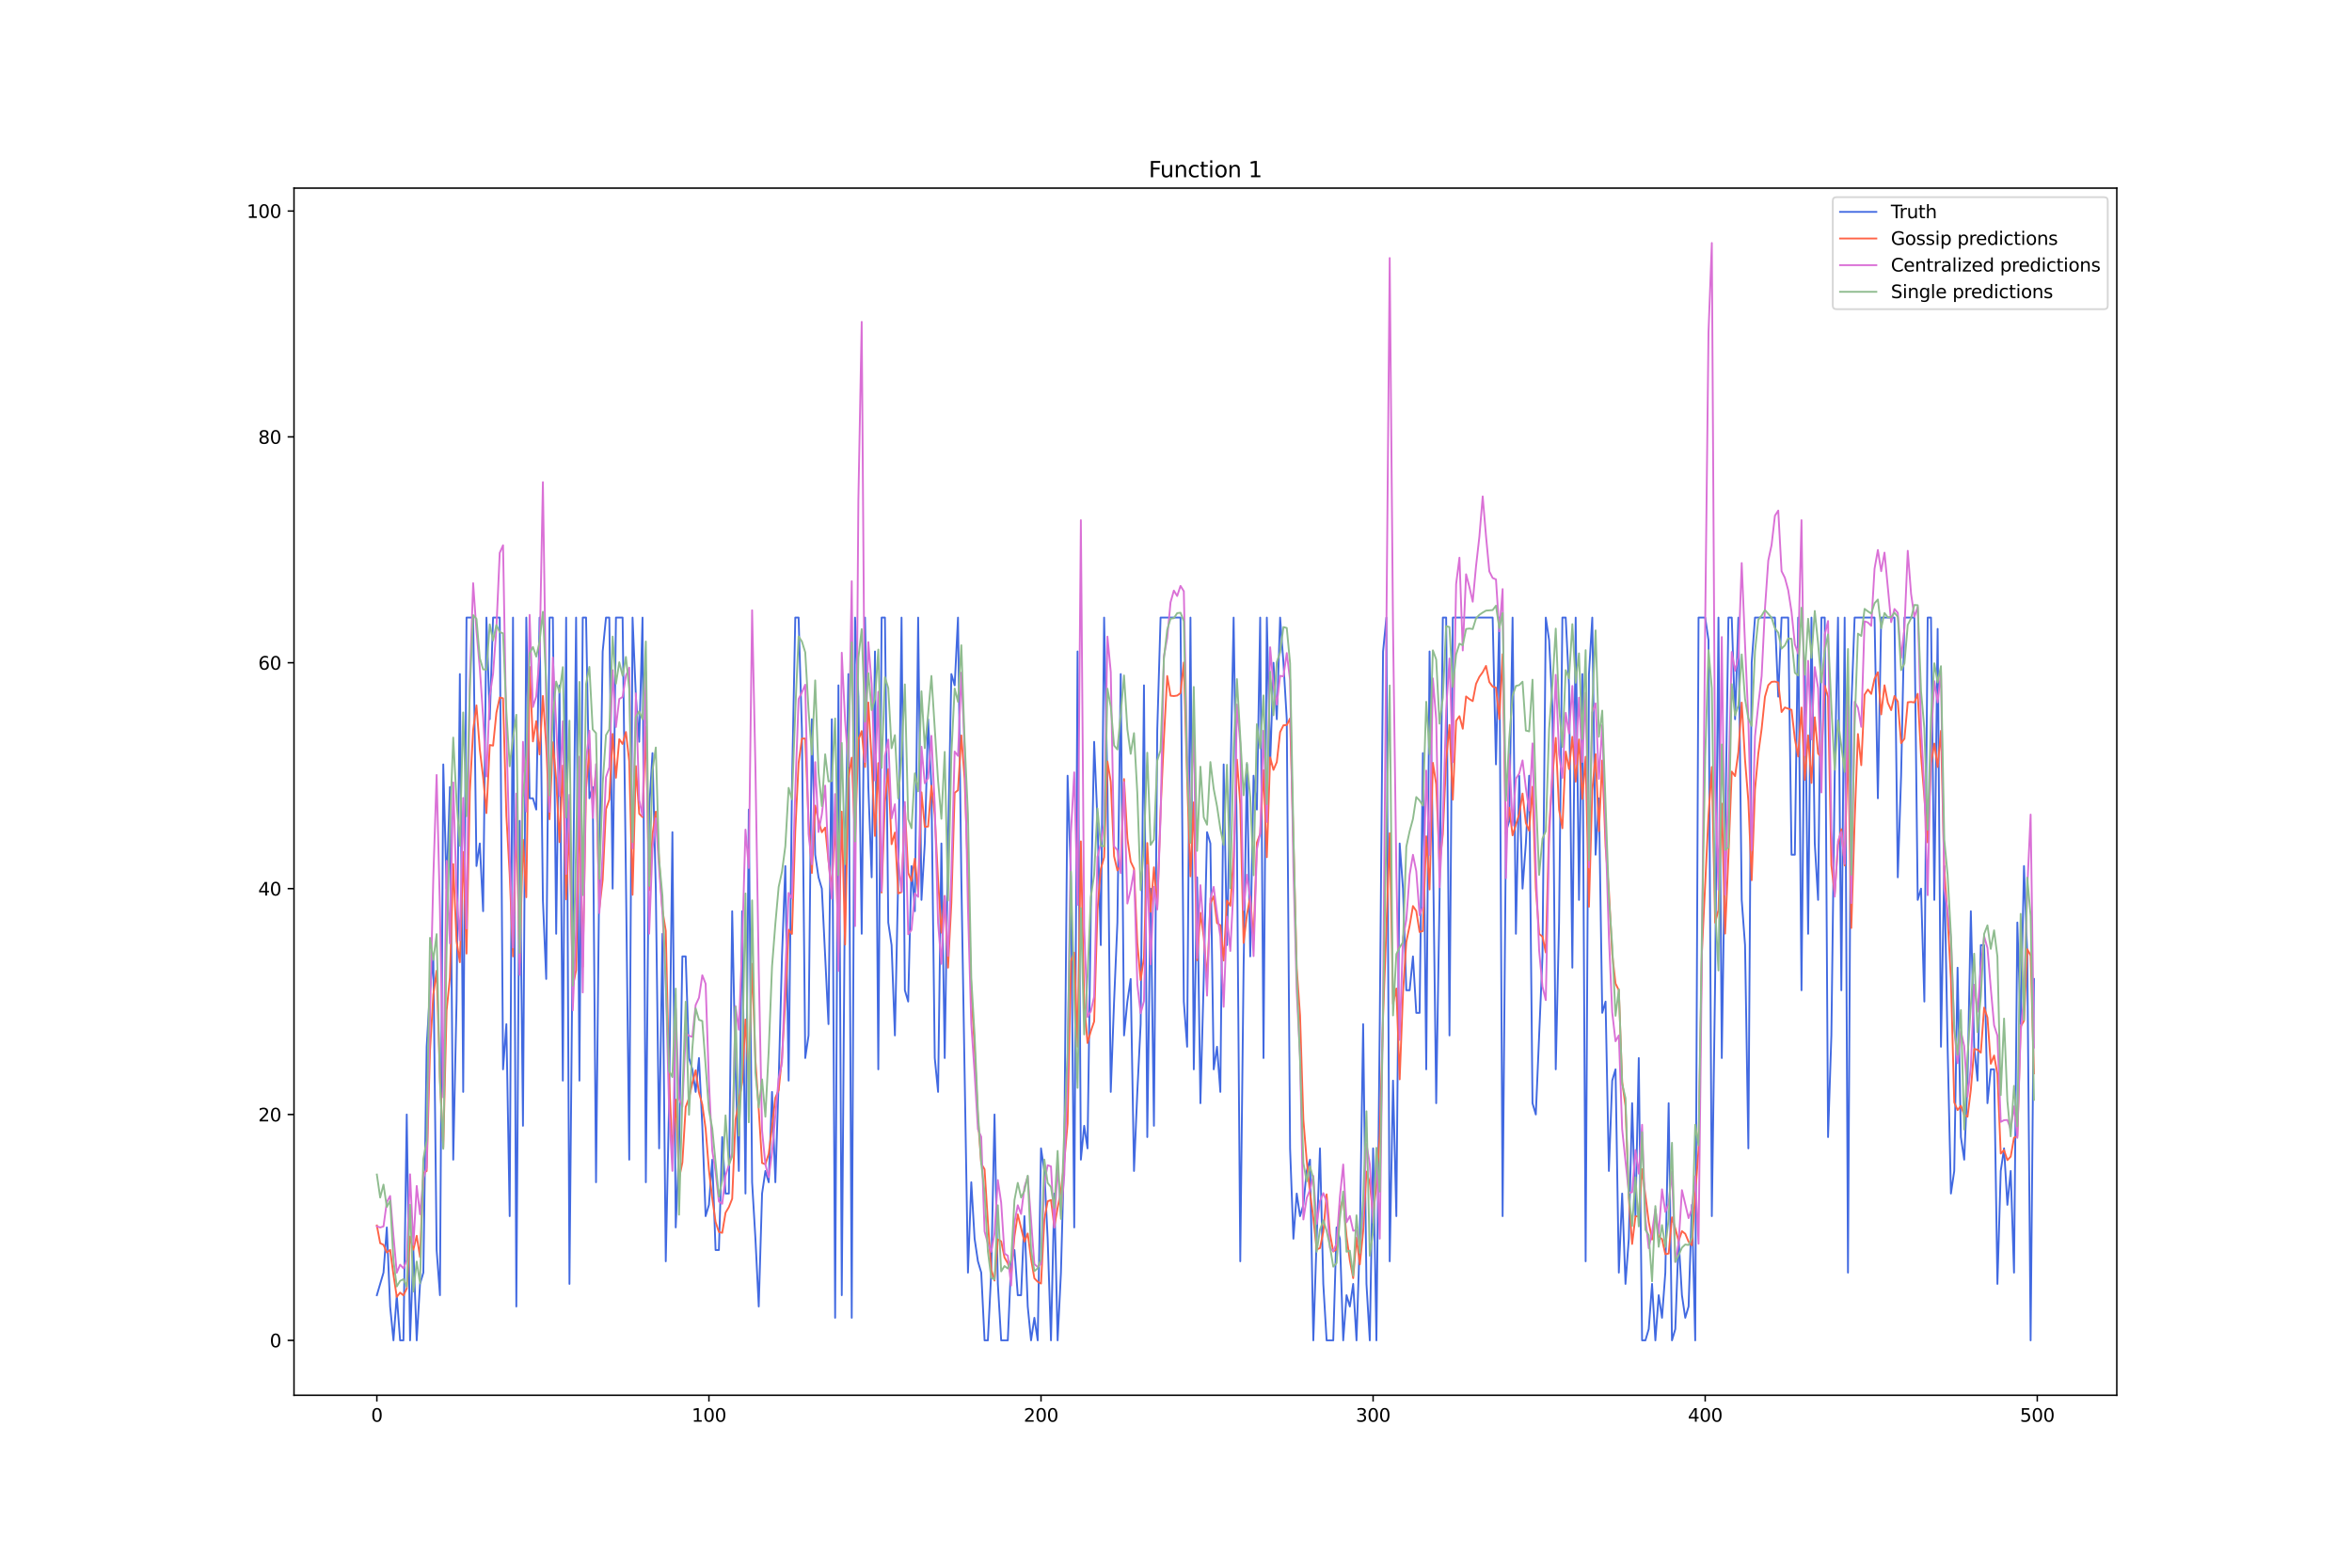 <?xml version="1.0" encoding="utf-8" standalone="no"?>
<!DOCTYPE svg PUBLIC "-//W3C//DTD SVG 1.1//EN"
  "http://www.w3.org/Graphics/SVG/1.1/DTD/svg11.dtd">
<svg xmlns:xlink="http://www.w3.org/1999/xlink" width="1296pt" height="864pt" viewBox="0 0 1296 864" xmlns="http://www.w3.org/2000/svg" version="1.1">
 <defs>
  <style type="text/css">*{stroke-linejoin: round; stroke-linecap: butt}</style>
 </defs>
 <g id="figure_1">
  <g id="patch_1">
   <path d="M 0 864 
L 1296 864 
L 1296 0 
L 0 0 
z
" style="fill: #ffffff"/>
  </g>
  <g id="axes_1">
   <g id="patch_2">
    <path d="M 162 768.96 
L 1166.4 768.96 
L 1166.4 103.68 
L 162 103.68 
z
" style="fill: #ffffff"/>
   </g>
   <g id="matplotlib.axis_1">
    <g id="xtick_1">
     <g id="line2d_1">
      <defs>
       <path id="m7db9fa9ef2" d="M 0 0 
L 0 3.5 
" style="stroke: #000000; stroke-width: 0.8"/>
      </defs>
      <g>
       <use xlink:href="#m7db9fa9ef2" x="207.655" y="768.96" style="stroke: #000000; stroke-width: 0.8"/>
      </g>
     </g>
     <g id="text_1">
      <!-- 0 -->
      <g transform="translate(204.473 783.558) scale(0.1 -0.1)">
       <defs>
        <path id="DejaVuSans-30" d="M 2034 4250 
Q 1547 4250 1301 3770 
Q 1056 3291 1056 2328 
Q 1056 1369 1301 889 
Q 1547 409 2034 409 
Q 2525 409 2770 889 
Q 3016 1369 3016 2328 
Q 3016 3291 2770 3770 
Q 2525 4250 2034 4250 
z
M 2034 4750 
Q 2819 4750 3233 4129 
Q 3647 3509 3647 2328 
Q 3647 1150 3233 529 
Q 2819 -91 2034 -91 
Q 1250 -91 836 529 
Q 422 1150 422 2328 
Q 422 3509 836 4129 
Q 1250 4750 2034 4750 
z
" transform="scale(0.016)"/>
       </defs>
       <use xlink:href="#DejaVuSans-30"/>
      </g>
     </g>
    </g>
    <g id="xtick_2">
     <g id="line2d_2">
      <g>
       <use xlink:href="#m7db9fa9ef2" x="390.639" y="768.96" style="stroke: #000000; stroke-width: 0.8"/>
      </g>
     </g>
     <g id="text_2">
      <!-- 100 -->
      <g transform="translate(381.095 783.558) scale(0.1 -0.1)">
       <defs>
        <path id="DejaVuSans-31" d="M 794 531 
L 1825 531 
L 1825 4091 
L 703 3866 
L 703 4441 
L 1819 4666 
L 2450 4666 
L 2450 531 
L 3481 531 
L 3481 0 
L 794 0 
L 794 531 
z
" transform="scale(0.016)"/>
       </defs>
       <use xlink:href="#DejaVuSans-31"/>
       <use xlink:href="#DejaVuSans-30" x="63.623"/>
       <use xlink:href="#DejaVuSans-30" x="127.246"/>
      </g>
     </g>
    </g>
    <g id="xtick_3">
     <g id="line2d_3">
      <g>
       <use xlink:href="#m7db9fa9ef2" x="573.623" y="768.96" style="stroke: #000000; stroke-width: 0.8"/>
      </g>
     </g>
     <g id="text_3">
      <!-- 200 -->
      <g transform="translate(564.079 783.558) scale(0.1 -0.1)">
       <defs>
        <path id="DejaVuSans-32" d="M 1228 531 
L 3431 531 
L 3431 0 
L 469 0 
L 469 531 
Q 828 903 1448 1529 
Q 2069 2156 2228 2338 
Q 2531 2678 2651 2914 
Q 2772 3150 2772 3378 
Q 2772 3750 2511 3984 
Q 2250 4219 1831 4219 
Q 1534 4219 1204 4116 
Q 875 4013 500 3803 
L 500 4441 
Q 881 4594 1212 4672 
Q 1544 4750 1819 4750 
Q 2544 4750 2975 4387 
Q 3406 4025 3406 3419 
Q 3406 3131 3298 2873 
Q 3191 2616 2906 2266 
Q 2828 2175 2409 1742 
Q 1991 1309 1228 531 
z
" transform="scale(0.016)"/>
       </defs>
       <use xlink:href="#DejaVuSans-32"/>
       <use xlink:href="#DejaVuSans-30" x="63.623"/>
       <use xlink:href="#DejaVuSans-30" x="127.246"/>
      </g>
     </g>
    </g>
    <g id="xtick_4">
     <g id="line2d_4">
      <g>
       <use xlink:href="#m7db9fa9ef2" x="756.607" y="768.96" style="stroke: #000000; stroke-width: 0.8"/>
      </g>
     </g>
     <g id="text_4">
      <!-- 300 -->
      <g transform="translate(747.063 783.558) scale(0.1 -0.1)">
       <defs>
        <path id="DejaVuSans-33" d="M 2597 2516 
Q 3050 2419 3304 2112 
Q 3559 1806 3559 1356 
Q 3559 666 3084 287 
Q 2609 -91 1734 -91 
Q 1441 -91 1130 -33 
Q 819 25 488 141 
L 488 750 
Q 750 597 1062 519 
Q 1375 441 1716 441 
Q 2309 441 2620 675 
Q 2931 909 2931 1356 
Q 2931 1769 2642 2001 
Q 2353 2234 1838 2234 
L 1294 2234 
L 1294 2753 
L 1863 2753 
Q 2328 2753 2575 2939 
Q 2822 3125 2822 3475 
Q 2822 3834 2567 4026 
Q 2313 4219 1838 4219 
Q 1578 4219 1281 4162 
Q 984 4106 628 3988 
L 628 4550 
Q 988 4650 1302 4700 
Q 1616 4750 1894 4750 
Q 2613 4750 3031 4423 
Q 3450 4097 3450 3541 
Q 3450 3153 3228 2886 
Q 3006 2619 2597 2516 
z
" transform="scale(0.016)"/>
       </defs>
       <use xlink:href="#DejaVuSans-33"/>
       <use xlink:href="#DejaVuSans-30" x="63.623"/>
       <use xlink:href="#DejaVuSans-30" x="127.246"/>
      </g>
     </g>
    </g>
    <g id="xtick_5">
     <g id="line2d_5">
      <g>
       <use xlink:href="#m7db9fa9ef2" x="939.591" y="768.96" style="stroke: #000000; stroke-width: 0.8"/>
      </g>
     </g>
     <g id="text_5">
      <!-- 400 -->
      <g transform="translate(930.047 783.558) scale(0.1 -0.1)">
       <defs>
        <path id="DejaVuSans-34" d="M 2419 4116 
L 825 1625 
L 2419 1625 
L 2419 4116 
z
M 2253 4666 
L 3047 4666 
L 3047 1625 
L 3713 1625 
L 3713 1100 
L 3047 1100 
L 3047 0 
L 2419 0 
L 2419 1100 
L 313 1100 
L 313 1709 
L 2253 4666 
z
" transform="scale(0.016)"/>
       </defs>
       <use xlink:href="#DejaVuSans-34"/>
       <use xlink:href="#DejaVuSans-30" x="63.623"/>
       <use xlink:href="#DejaVuSans-30" x="127.246"/>
      </g>
     </g>
    </g>
    <g id="xtick_6">
     <g id="line2d_6">
      <g>
       <use xlink:href="#m7db9fa9ef2" x="1122.575" y="768.96" style="stroke: #000000; stroke-width: 0.8"/>
      </g>
     </g>
     <g id="text_6">
      <!-- 500 -->
      <g transform="translate(1113.032 783.558) scale(0.1 -0.1)">
       <defs>
        <path id="DejaVuSans-35" d="M 691 4666 
L 3169 4666 
L 3169 4134 
L 1269 4134 
L 1269 2991 
Q 1406 3038 1543 3061 
Q 1681 3084 1819 3084 
Q 2600 3084 3056 2656 
Q 3513 2228 3513 1497 
Q 3513 744 3044 326 
Q 2575 -91 1722 -91 
Q 1428 -91 1123 -41 
Q 819 9 494 109 
L 494 744 
Q 775 591 1075 516 
Q 1375 441 1709 441 
Q 2250 441 2565 725 
Q 2881 1009 2881 1497 
Q 2881 1984 2565 2268 
Q 2250 2553 1709 2553 
Q 1456 2553 1204 2497 
Q 953 2441 691 2322 
L 691 4666 
z
" transform="scale(0.016)"/>
       </defs>
       <use xlink:href="#DejaVuSans-35"/>
       <use xlink:href="#DejaVuSans-30" x="63.623"/>
       <use xlink:href="#DejaVuSans-30" x="127.246"/>
      </g>
     </g>
    </g>
   </g>
   <g id="matplotlib.axis_2">
    <g id="ytick_1">
     <g id="line2d_7">
      <defs>
       <path id="md16fe51325" d="M 0 0 
L -3.5 0 
" style="stroke: #000000; stroke-width: 0.8"/>
      </defs>
      <g>
       <use xlink:href="#md16fe51325" x="162" y="738.72" style="stroke: #000000; stroke-width: 0.8"/>
      </g>
     </g>
     <g id="text_7">
      <!-- 0 -->
      <g transform="translate(148.637 742.519) scale(0.1 -0.1)">
       <use xlink:href="#DejaVuSans-30"/>
      </g>
     </g>
    </g>
    <g id="ytick_2">
     <g id="line2d_8">
      <g>
       <use xlink:href="#md16fe51325" x="162" y="614.236" style="stroke: #000000; stroke-width: 0.8"/>
      </g>
     </g>
     <g id="text_8">
      <!-- 20 -->
      <g transform="translate(142.275 618.035) scale(0.1 -0.1)">
       <use xlink:href="#DejaVuSans-32"/>
       <use xlink:href="#DejaVuSans-30" x="63.623"/>
      </g>
     </g>
    </g>
    <g id="ytick_3">
     <g id="line2d_9">
      <g>
       <use xlink:href="#md16fe51325" x="162" y="489.752" style="stroke: #000000; stroke-width: 0.8"/>
      </g>
     </g>
     <g id="text_9">
      <!-- 40 -->
      <g transform="translate(142.275 493.551) scale(0.1 -0.1)">
       <use xlink:href="#DejaVuSans-34"/>
       <use xlink:href="#DejaVuSans-30" x="63.623"/>
      </g>
     </g>
    </g>
    <g id="ytick_4">
     <g id="line2d_10">
      <g>
       <use xlink:href="#md16fe51325" x="162" y="365.267" style="stroke: #000000; stroke-width: 0.8"/>
      </g>
     </g>
     <g id="text_10">
      <!-- 60 -->
      <g transform="translate(142.275 369.067) scale(0.1 -0.1)">
       <defs>
        <path id="DejaVuSans-36" d="M 2113 2584 
Q 1688 2584 1439 2293 
Q 1191 2003 1191 1497 
Q 1191 994 1439 701 
Q 1688 409 2113 409 
Q 2538 409 2786 701 
Q 3034 994 3034 1497 
Q 3034 2003 2786 2293 
Q 2538 2584 2113 2584 
z
M 3366 4563 
L 3366 3988 
Q 3128 4100 2886 4159 
Q 2644 4219 2406 4219 
Q 1781 4219 1451 3797 
Q 1122 3375 1075 2522 
Q 1259 2794 1537 2939 
Q 1816 3084 2150 3084 
Q 2853 3084 3261 2657 
Q 3669 2231 3669 1497 
Q 3669 778 3244 343 
Q 2819 -91 2113 -91 
Q 1303 -91 875 529 
Q 447 1150 447 2328 
Q 447 3434 972 4092 
Q 1497 4750 2381 4750 
Q 2619 4750 2861 4703 
Q 3103 4656 3366 4563 
z
" transform="scale(0.016)"/>
       </defs>
       <use xlink:href="#DejaVuSans-36"/>
       <use xlink:href="#DejaVuSans-30" x="63.623"/>
      </g>
     </g>
    </g>
    <g id="ytick_5">
     <g id="line2d_11">
      <g>
       <use xlink:href="#md16fe51325" x="162" y="240.783" style="stroke: #000000; stroke-width: 0.8"/>
      </g>
     </g>
     <g id="text_11">
      <!-- 80 -->
      <g transform="translate(142.275 244.582) scale(0.1 -0.1)">
       <defs>
        <path id="DejaVuSans-38" d="M 2034 2216 
Q 1584 2216 1326 1975 
Q 1069 1734 1069 1313 
Q 1069 891 1326 650 
Q 1584 409 2034 409 
Q 2484 409 2743 651 
Q 3003 894 3003 1313 
Q 3003 1734 2745 1975 
Q 2488 2216 2034 2216 
z
M 1403 2484 
Q 997 2584 770 2862 
Q 544 3141 544 3541 
Q 544 4100 942 4425 
Q 1341 4750 2034 4750 
Q 2731 4750 3128 4425 
Q 3525 4100 3525 3541 
Q 3525 3141 3298 2862 
Q 3072 2584 2669 2484 
Q 3125 2378 3379 2068 
Q 3634 1759 3634 1313 
Q 3634 634 3220 271 
Q 2806 -91 2034 -91 
Q 1263 -91 848 271 
Q 434 634 434 1313 
Q 434 1759 690 2068 
Q 947 2378 1403 2484 
z
M 1172 3481 
Q 1172 3119 1398 2916 
Q 1625 2713 2034 2713 
Q 2441 2713 2670 2916 
Q 2900 3119 2900 3481 
Q 2900 3844 2670 4047 
Q 2441 4250 2034 4250 
Q 1625 4250 1398 4047 
Q 1172 3844 1172 3481 
z
" transform="scale(0.016)"/>
       </defs>
       <use xlink:href="#DejaVuSans-38"/>
       <use xlink:href="#DejaVuSans-30" x="63.623"/>
      </g>
     </g>
    </g>
    <g id="ytick_6">
     <g id="line2d_12">
      <g>
       <use xlink:href="#md16fe51325" x="162" y="116.299" style="stroke: #000000; stroke-width: 0.8"/>
      </g>
     </g>
     <g id="text_12">
      <!-- 100 -->
      <g transform="translate(135.912 120.098) scale(0.1 -0.1)">
       <use xlink:href="#DejaVuSans-31"/>
       <use xlink:href="#DejaVuSans-30" x="63.623"/>
       <use xlink:href="#DejaVuSans-30" x="127.246"/>
      </g>
     </g>
    </g>
   </g>
   <g id="line2d_13">
    <path d="M 207.655 713.823 
L 211.314 701.375 
L 213.144 676.478 
L 214.974 720.047 
L 216.804 738.72 
L 218.634 713.823 
L 220.463 738.72 
L 222.293 738.72 
L 224.123 614.236 
L 225.953 738.72 
L 227.783 688.926 
L 229.613 738.72 
L 231.442 707.599 
L 233.272 701.375 
L 235.102 576.891 
L 236.932 545.769 
L 238.762 527.097 
L 240.592 688.926 
L 242.422 713.823 
L 244.251 421.285 
L 246.081 489.752 
L 247.911 433.734 
L 249.741 639.133 
L 251.571 551.994 
L 253.401 371.492 
L 255.23 601.787 
L 257.06 340.371 
L 260.72 340.371 
L 262.55 477.303 
L 264.38 464.855 
L 266.209 502.2 
L 268.039 340.371 
L 269.869 396.388 
L 271.699 340.371 
L 275.359 340.371 
L 277.189 589.339 
L 279.018 564.442 
L 280.848 670.254 
L 282.678 340.371 
L 284.508 720.047 
L 286.338 452.406 
L 288.168 620.46 
L 289.997 340.371 
L 291.827 439.958 
L 293.657 439.958 
L 295.487 446.182 
L 297.317 340.371 
L 299.147 495.976 
L 300.976 539.545 
L 302.806 340.371 
L 304.636 340.371 
L 306.466 514.648 
L 308.296 377.716 
L 310.126 595.563 
L 311.956 340.371 
L 313.785 707.599 
L 315.615 508.424 
L 317.445 340.371 
L 319.275 595.563 
L 321.105 340.371 
L 322.935 340.371 
L 324.764 439.958 
L 326.594 433.734 
L 328.424 651.581 
L 330.254 477.303 
L 332.084 359.043 
L 333.914 340.371 
L 335.743 340.371 
L 337.573 489.752 
L 339.403 340.371 
L 343.063 340.371 
L 344.893 483.527 
L 346.723 639.133 
L 348.552 340.371 
L 350.382 383.94 
L 352.212 408.837 
L 354.042 340.371 
L 355.872 651.581 
L 357.702 446.182 
L 359.531 415.061 
L 361.361 489.752 
L 363.191 632.908 
L 365.021 514.648 
L 366.851 695.151 
L 368.681 608.012 
L 370.51 458.631 
L 372.34 676.478 
L 374.17 632.908 
L 376 527.097 
L 377.83 527.097 
L 379.66 583.115 
L 381.489 589.339 
L 383.319 601.787 
L 385.149 583.115 
L 386.979 620.46 
L 388.809 670.254 
L 390.639 664.029 
L 392.469 639.133 
L 394.298 688.926 
L 396.128 688.926 
L 397.958 626.684 
L 399.788 657.805 
L 401.618 657.805 
L 403.448 502.2 
L 405.277 589.339 
L 407.107 645.357 
L 408.937 502.2 
L 410.767 657.805 
L 412.597 446.182 
L 414.427 651.581 
L 416.256 682.702 
L 418.086 720.047 
L 419.916 657.805 
L 421.746 645.357 
L 423.576 651.581 
L 425.406 601.787 
L 427.236 651.581 
L 429.065 595.563 
L 430.895 527.097 
L 432.725 477.303 
L 434.555 595.563 
L 436.385 433.734 
L 438.215 340.371 
L 440.044 340.371 
L 441.874 402.613 
L 443.704 583.115 
L 445.534 570.666 
L 447.364 396.388 
L 449.194 471.079 
L 451.023 483.527 
L 452.853 489.752 
L 456.513 564.442 
L 458.343 396.388 
L 460.173 726.272 
L 462.003 377.716 
L 463.832 713.823 
L 465.662 477.303 
L 467.492 371.492 
L 469.322 726.272 
L 471.152 340.371 
L 472.982 383.94 
L 474.811 514.648 
L 476.641 340.371 
L 478.471 433.734 
L 480.301 483.527 
L 482.131 359.043 
L 483.961 589.339 
L 485.79 340.371 
L 487.62 340.371 
L 489.45 508.424 
L 491.28 520.873 
L 493.11 570.666 
L 494.94 483.527 
L 496.77 340.371 
L 498.599 545.769 
L 500.429 551.994 
L 502.259 477.303 
L 504.089 502.2 
L 505.919 340.371 
L 507.749 495.976 
L 509.578 464.855 
L 511.408 396.388 
L 513.238 433.734 
L 515.068 583.115 
L 516.898 601.787 
L 518.728 464.855 
L 520.557 583.115 
L 522.387 464.855 
L 524.217 371.492 
L 526.047 377.716 
L 527.877 340.371 
L 529.707 483.527 
L 533.366 701.375 
L 535.196 651.581 
L 537.026 682.702 
L 538.856 695.151 
L 540.686 701.375 
L 542.516 738.72 
L 544.345 738.72 
L 546.175 701.375 
L 548.005 614.236 
L 549.835 707.599 
L 551.665 738.72 
L 555.324 738.72 
L 557.154 695.151 
L 558.984 688.926 
L 560.814 713.823 
L 562.644 713.823 
L 564.474 670.254 
L 566.303 720.047 
L 568.133 738.72 
L 569.963 726.272 
L 571.793 738.72 
L 573.623 632.908 
L 575.453 645.357 
L 577.283 682.702 
L 579.112 738.72 
L 580.942 657.805 
L 582.772 738.72 
L 584.602 701.375 
L 586.432 632.908 
L 588.262 427.509 
L 590.091 483.527 
L 591.921 676.478 
L 593.751 359.043 
L 595.581 639.133 
L 597.411 620.46 
L 599.241 632.908 
L 601.07 502.2 
L 602.9 408.837 
L 604.73 452.406 
L 606.56 520.873 
L 608.39 340.371 
L 610.22 433.734 
L 612.05 601.787 
L 613.879 551.994 
L 615.709 508.424 
L 617.539 371.492 
L 619.369 570.666 
L 621.199 551.994 
L 623.029 539.545 
L 624.858 645.357 
L 626.688 601.787 
L 628.518 564.442 
L 630.348 377.716 
L 632.178 626.684 
L 634.008 489.752 
L 635.837 620.46 
L 637.667 402.613 
L 639.497 340.371 
L 650.476 340.371 
L 652.306 551.994 
L 654.136 576.891 
L 655.966 340.371 
L 657.796 589.339 
L 659.625 483.527 
L 661.455 608.012 
L 663.285 539.545 
L 665.115 458.631 
L 666.945 464.855 
L 668.775 589.339 
L 670.604 576.891 
L 672.434 601.787 
L 674.264 421.285 
L 676.094 520.873 
L 677.924 433.734 
L 679.754 340.371 
L 681.583 464.855 
L 683.413 695.151 
L 685.243 533.321 
L 687.073 421.285 
L 688.903 527.097 
L 690.733 427.509 
L 692.563 446.182 
L 694.392 340.371 
L 696.222 583.115 
L 698.052 340.371 
L 699.882 421.285 
L 701.712 365.267 
L 703.542 396.388 
L 705.371 340.371 
L 707.201 365.267 
L 709.031 396.388 
L 710.861 632.908 
L 712.691 682.702 
L 714.521 657.805 
L 716.35 670.254 
L 718.18 664.029 
L 720.01 645.357 
L 721.84 639.133 
L 723.67 738.72 
L 725.5 682.702 
L 727.33 632.908 
L 729.159 707.599 
L 730.989 738.72 
L 734.649 738.72 
L 736.479 676.478 
L 738.309 682.702 
L 740.138 738.72 
L 741.968 713.823 
L 743.798 720.047 
L 745.628 707.599 
L 747.458 738.72 
L 749.288 682.702 
L 751.117 564.442 
L 752.947 707.599 
L 754.777 738.72 
L 756.607 632.908 
L 758.437 738.72 
L 760.267 564.442 
L 762.097 359.043 
L 763.926 340.371 
L 765.756 695.151 
L 767.586 595.563 
L 769.416 670.254 
L 771.246 464.855 
L 773.076 489.752 
L 774.905 545.769 
L 776.735 545.769 
L 778.565 527.097 
L 780.395 558.218 
L 782.225 558.218 
L 784.055 415.061 
L 785.884 589.339 
L 787.714 359.043 
L 789.544 464.855 
L 791.374 608.012 
L 793.204 495.976 
L 795.034 340.371 
L 796.864 340.371 
L 798.693 570.666 
L 800.523 340.371 
L 822.481 340.371 
L 824.311 421.285 
L 826.141 340.371 
L 827.971 670.254 
L 829.801 458.631 
L 831.63 452.406 
L 833.46 340.371 
L 835.29 514.648 
L 837.12 427.509 
L 838.95 489.752 
L 840.78 464.855 
L 842.61 427.509 
L 844.439 608.012 
L 846.269 614.236 
L 849.929 527.097 
L 851.759 340.371 
L 853.589 352.819 
L 855.418 390.164 
L 857.248 589.339 
L 859.078 508.424 
L 860.908 340.371 
L 862.738 340.371 
L 864.568 377.716 
L 866.397 533.321 
L 868.227 340.371 
L 870.057 495.976 
L 871.887 371.492 
L 873.717 695.151 
L 875.547 371.492 
L 877.377 340.371 
L 879.206 471.079 
L 881.036 439.958 
L 882.866 558.218 
L 884.696 551.994 
L 886.526 645.357 
L 888.356 595.563 
L 890.185 589.339 
L 892.015 701.375 
L 893.845 657.805 
L 895.675 707.599 
L 897.505 682.702 
L 899.335 608.012 
L 901.164 670.254 
L 902.994 583.115 
L 904.824 738.72 
L 906.654 738.72 
L 908.484 732.496 
L 910.314 707.599 
L 912.144 738.72 
L 913.973 713.823 
L 915.803 726.272 
L 917.633 701.375 
L 919.463 608.012 
L 921.293 738.72 
L 923.123 732.496 
L 924.952 682.702 
L 926.782 713.823 
L 928.612 726.272 
L 930.442 720.047 
L 932.272 664.029 
L 934.102 738.72 
L 935.931 340.371 
L 939.591 340.371 
L 941.421 352.819 
L 943.251 670.254 
L 945.081 539.545 
L 946.911 340.371 
L 948.74 583.115 
L 952.4 340.371 
L 954.23 340.371 
L 956.06 396.388 
L 957.89 340.371 
L 959.719 495.976 
L 961.549 520.873 
L 963.379 632.908 
L 965.209 365.267 
L 967.039 340.371 
L 978.018 340.371 
L 979.848 383.94 
L 981.678 340.371 
L 985.337 340.371 
L 987.167 471.079 
L 988.997 471.079 
L 990.827 340.371 
L 992.657 545.769 
L 994.486 365.267 
L 996.316 514.648 
L 998.146 340.371 
L 999.976 464.855 
L 1001.806 495.976 
L 1003.636 340.371 
L 1005.465 340.371 
L 1007.295 626.684 
L 1009.125 570.666 
L 1010.955 427.509 
L 1012.785 340.371 
L 1014.615 545.769 
L 1016.444 340.371 
L 1018.274 701.375 
L 1020.104 390.164 
L 1021.934 340.371 
L 1032.913 340.371 
L 1034.743 439.958 
L 1036.573 340.371 
L 1043.892 340.371 
L 1045.722 483.527 
L 1047.552 427.509 
L 1049.382 340.371 
L 1054.871 340.371 
L 1056.701 495.976 
L 1058.531 489.752 
L 1060.361 551.994 
L 1062.191 340.371 
L 1064.02 340.371 
L 1065.85 495.976 
L 1067.68 346.595 
L 1069.51 576.891 
L 1071.34 477.303 
L 1073.17 576.891 
L 1074.999 657.805 
L 1076.829 645.357 
L 1078.659 533.321 
L 1080.489 626.684 
L 1082.319 639.133 
L 1084.149 595.563 
L 1085.978 502.2 
L 1087.808 576.891 
L 1089.638 595.563 
L 1091.468 520.873 
L 1093.298 520.873 
L 1095.128 608.012 
L 1096.958 589.339 
L 1098.787 589.339 
L 1100.617 707.599 
L 1102.447 645.357 
L 1104.277 632.908 
L 1106.107 664.029 
L 1107.937 645.357 
L 1109.766 701.375 
L 1111.596 508.424 
L 1113.426 564.442 
L 1115.256 477.303 
L 1117.086 527.097 
L 1118.916 738.72 
L 1120.745 539.545 
L 1120.745 539.545 
" clip-path="url(#p0e634ee8d7)" style="fill: none; stroke: #4169e1; stroke-linecap: square"/>
   </g>
   <g id="line2d_14">
    <path d="M 207.655 675.395 
L 209.484 685.162 
L 211.314 686.051 
L 213.144 690.287 
L 214.974 688.869 
L 216.804 702.469 
L 218.634 714.767 
L 220.463 712.4 
L 222.293 713.901 
L 224.123 710.205 
L 225.953 681.507 
L 227.783 688.78 
L 229.613 681.08 
L 231.442 692.806 
L 233.272 646.492 
L 235.102 645.401 
L 236.932 579.381 
L 238.762 548.212 
L 240.592 535.002 
L 242.422 594.005 
L 244.251 632.413 
L 246.081 556.983 
L 247.911 538.796 
L 249.741 476.21 
L 251.571 518.682 
L 253.401 530.315 
L 255.23 469.534 
L 257.06 525.555 
L 258.89 436.233 
L 260.72 402.257 
L 262.55 388.757 
L 264.38 413.031 
L 266.209 428.251 
L 268.039 448.136 
L 269.869 410.615 
L 271.699 410.952 
L 273.529 392.805 
L 275.359 384.395 
L 277.189 384.839 
L 279.018 449.475 
L 280.848 481.956 
L 282.678 527.111 
L 284.508 451.001 
L 286.338 530.542 
L 288.168 462.78 
L 289.997 494.514 
L 291.827 367.523 
L 293.657 408.623 
L 295.487 397.442 
L 297.317 415.798 
L 299.147 383.55 
L 300.976 410.907 
L 302.806 451.526 
L 304.636 409.091 
L 306.466 429.665 
L 308.296 464.121 
L 310.126 421.882 
L 311.956 495.639 
L 313.785 455.595 
L 315.615 543.6 
L 317.445 534.756 
L 319.275 443.277 
L 321.105 532.835 
L 322.935 434.522 
L 324.764 413.118 
L 326.594 443.905 
L 328.424 425.122 
L 330.254 500.81 
L 332.084 484.943 
L 333.914 445.956 
L 335.743 440.666 
L 337.573 404.508 
L 339.403 428.655 
L 341.233 407.382 
L 343.063 410.048 
L 344.893 403.416 
L 346.723 419.491 
L 348.552 493.141 
L 350.382 422.199 
L 352.212 448.462 
L 354.042 450.325 
L 355.872 400.481 
L 357.702 490.627 
L 359.531 459.912 
L 361.361 447.323 
L 365.021 501.615 
L 366.851 512.97 
L 368.681 593.616 
L 370.51 635.493 
L 372.34 606.053 
L 374.17 649.531 
L 376 640.665 
L 377.83 610.093 
L 379.66 605.147 
L 381.489 596.915 
L 383.319 589.84 
L 385.149 602.111 
L 386.979 608.737 
L 388.809 622.058 
L 390.639 644.797 
L 392.469 660.482 
L 394.298 673.457 
L 396.128 678.991 
L 397.958 679.445 
L 399.788 668.367 
L 401.618 665.282 
L 403.448 660.658 
L 405.277 617.157 
L 407.107 607.297 
L 408.937 596.499 
L 410.767 561.867 
L 412.597 594.911 
L 414.427 531.166 
L 416.256 584.334 
L 418.086 611.665 
L 419.916 640.984 
L 421.746 641.631 
L 423.576 635.908 
L 425.406 621.166 
L 427.236 605.043 
L 429.065 600.807 
L 430.895 582.989 
L 432.725 551.477 
L 434.555 512.387 
L 436.385 514.717 
L 438.215 458.154 
L 440.044 420.548 
L 441.874 407.076 
L 443.704 407.006 
L 445.534 452.274 
L 447.364 481.132 
L 449.194 444.01 
L 451.023 452.467 
L 452.853 458.678 
L 454.683 456.113 
L 456.513 474.31 
L 458.343 490.907 
L 460.173 451.082 
L 462.003 525.094 
L 463.832 447.301 
L 465.662 520.572 
L 467.492 428.661 
L 469.322 417.578 
L 471.152 463.267 
L 472.982 407.698 
L 474.811 402.92 
L 476.641 422.747 
L 478.471 387.16 
L 480.301 419.285 
L 482.131 460.729 
L 483.961 420.56 
L 485.79 491.922 
L 487.62 441.959 
L 489.45 423.843 
L 491.28 465.277 
L 493.11 458.827 
L 494.94 492.389 
L 496.77 491.662 
L 498.599 444.404 
L 500.429 481.109 
L 502.259 485.583 
L 504.089 473.221 
L 505.919 492.167 
L 507.749 436.654 
L 509.578 455.68 
L 511.408 455.531 
L 513.238 433.018 
L 515.068 449.213 
L 516.898 485.025 
L 518.728 514.036 
L 520.557 493.773 
L 522.387 533.318 
L 524.217 497.644 
L 526.047 436.961 
L 527.877 435.528 
L 529.707 405.306 
L 531.536 429.304 
L 533.366 482.089 
L 535.196 546.104 
L 537.026 577.671 
L 538.856 616.109 
L 540.686 641.285 
L 542.516 644.436 
L 544.345 673.436 
L 546.175 699.863 
L 548.005 705.766 
L 549.835 683.087 
L 551.665 684.133 
L 553.495 692.996 
L 555.324 696.237 
L 557.154 702.905 
L 558.984 681.443 
L 560.814 669.291 
L 564.474 684.283 
L 566.303 679.782 
L 568.133 693.758 
L 569.963 704.504 
L 571.793 706.397 
L 573.623 707.408 
L 575.453 672.084 
L 577.283 662.08 
L 579.112 661.349 
L 580.942 676.095 
L 582.772 665.617 
L 584.602 656.277 
L 586.432 640.306 
L 588.262 619.311 
L 590.091 529.65 
L 591.921 525.006 
L 593.751 576.859 
L 595.581 463.708 
L 597.411 552.452 
L 599.241 574.839 
L 601.07 568.253 
L 602.9 562.958 
L 604.73 501.63 
L 606.56 478.926 
L 608.39 472.466 
L 610.22 419.664 
L 612.05 430.81 
L 613.879 471.934 
L 615.709 479.723 
L 617.539 476.821 
L 619.369 429.35 
L 621.199 461.995 
L 623.029 474.874 
L 624.858 478.729 
L 626.688 519.748 
L 628.518 540.161 
L 630.348 527.773 
L 632.178 464.621 
L 634.008 502.544 
L 635.837 478.011 
L 637.667 499.973 
L 639.497 446.926 
L 641.327 407.245 
L 643.157 372.578 
L 644.987 383.42 
L 646.817 383.622 
L 648.646 383.343 
L 650.476 382.003 
L 652.306 365.104 
L 654.136 429.143 
L 655.966 482.978 
L 657.796 442.152 
L 659.625 529.246 
L 661.455 503.109 
L 663.285 516.381 
L 665.115 539.86 
L 666.945 497.999 
L 668.775 493.893 
L 670.604 508.723 
L 672.434 509.922 
L 674.264 529.392 
L 676.094 496.337 
L 677.924 499.188 
L 679.754 472.154 
L 681.583 418.639 
L 683.413 443.281 
L 685.243 519.662 
L 687.073 504.177 
L 688.903 494.202 
L 690.733 518.177 
L 692.563 464.413 
L 694.392 459.528 
L 696.222 424.378 
L 698.052 472.435 
L 699.882 417.425 
L 701.712 424.306 
L 703.542 420.027 
L 705.371 403.502 
L 707.201 399.752 
L 709.031 399.568 
L 710.861 395.936 
L 712.691 462.555 
L 714.521 533.722 
L 716.35 559.62 
L 718.18 617.114 
L 720.01 639.519 
L 721.84 657.389 
L 723.67 671.176 
L 725.5 688.649 
L 727.33 687.853 
L 729.159 678.972 
L 730.989 658.245 
L 732.819 679.821 
L 734.649 689.765 
L 736.479 688.482 
L 738.309 665.86 
L 740.138 660.71 
L 741.968 681.398 
L 743.798 694.667 
L 745.628 704.438 
L 747.458 682.048 
L 749.288 696.823 
L 751.117 678.69 
L 752.947 645.699 
L 754.777 651.859 
L 756.607 669.767 
L 758.437 653.091 
L 760.267 625.733 
L 762.097 560.322 
L 763.926 511.607 
L 765.756 459.19 
L 767.586 553.207 
L 769.416 544.763 
L 771.246 594.86 
L 773.076 547.089 
L 774.905 519.142 
L 776.735 510.184 
L 778.565 499.351 
L 780.395 502.06 
L 782.225 513.677 
L 784.055 513.129 
L 785.884 460.889 
L 787.714 490.243 
L 789.544 420.421 
L 791.374 432.229 
L 793.204 476.061 
L 795.034 459.797 
L 796.864 418.617 
L 798.693 399.509 
L 800.523 440.719 
L 802.353 397.245 
L 804.183 394.701 
L 806.013 401.632 
L 807.843 383.822 
L 809.672 385.287 
L 811.502 386.413 
L 813.332 376.894 
L 815.162 373.015 
L 816.992 370.466 
L 818.822 366.999 
L 820.651 375.908 
L 822.481 378.388 
L 824.311 378.98 
L 826.141 396.313 
L 827.971 360.516 
L 829.801 459.781 
L 831.63 445.107 
L 833.46 460.393 
L 837.12 448.657 
L 838.95 437.351 
L 840.78 453.574 
L 842.61 457.91 
L 844.439 433.607 
L 846.269 489.408 
L 848.099 514.727 
L 849.929 516.164 
L 851.759 524.953 
L 853.589 455.88 
L 855.418 427.949 
L 857.248 406.656 
L 859.078 446.255 
L 860.908 456.474 
L 862.738 414.209 
L 864.568 423.839 
L 866.397 406.086 
L 868.227 430.8 
L 870.057 407.546 
L 871.887 440.317 
L 873.717 417.076 
L 875.547 499.74 
L 877.377 435.629 
L 879.206 415.652 
L 881.036 458.08 
L 882.866 419.127 
L 884.696 466.346 
L 886.526 490.819 
L 888.356 525.829 
L 890.185 542.045 
L 892.015 545.76 
L 893.845 596.237 
L 895.675 609.524 
L 897.505 660.046 
L 899.335 685.579 
L 901.164 670.382 
L 902.994 670.298 
L 904.824 644.366 
L 908.484 673.441 
L 910.314 683.116 
L 912.144 669.623 
L 913.973 681.621 
L 915.803 682.855 
L 917.633 691.225 
L 919.463 690.862 
L 921.293 670.917 
L 923.123 677.075 
L 924.952 683.989 
L 926.782 678.518 
L 928.612 679.988 
L 930.442 684.333 
L 932.272 686.325 
L 934.102 658.39 
L 935.931 633.659 
L 937.761 525.319 
L 941.421 449.382 
L 943.251 422.722 
L 945.081 508.47 
L 946.911 501.528 
L 948.74 442.878 
L 950.57 514.543 
L 952.4 471.774 
L 954.23 425.23 
L 956.06 427.731 
L 957.89 414.447 
L 959.719 387.206 
L 961.549 418.819 
L 963.379 441.427 
L 965.209 485.117 
L 967.039 435.109 
L 968.869 415.218 
L 970.698 401.673 
L 972.528 384.015 
L 974.358 377.602 
L 976.188 375.783 
L 978.018 375.626 
L 979.848 376.12 
L 981.678 392.438 
L 983.507 389.905 
L 987.167 391.214 
L 988.997 407.152 
L 990.827 416.942 
L 992.657 389.93 
L 994.486 429.826 
L 996.316 405.253 
L 998.146 431.506 
L 999.976 395.303 
L 1001.806 415.294 
L 1003.636 417.299 
L 1005.465 377.919 
L 1007.295 383.998 
L 1009.125 476.836 
L 1010.955 492.584 
L 1012.785 465.623 
L 1014.615 456.984 
L 1016.444 476.988 
L 1018.274 406.936 
L 1020.104 511.436 
L 1021.934 452.737 
L 1023.764 404.541 
L 1025.594 421.734 
L 1027.424 382.862 
L 1029.253 380.014 
L 1031.083 382.444 
L 1032.913 374.032 
L 1034.743 370.495 
L 1036.573 393.734 
L 1038.403 377.683 
L 1040.232 387.32 
L 1042.062 391.375 
L 1043.892 383.592 
L 1045.722 386.696 
L 1047.552 409.589 
L 1049.382 407.126 
L 1051.211 387.033 
L 1053.041 386.865 
L 1054.871 387.161 
L 1056.701 382.343 
L 1058.531 416.415 
L 1060.361 439.4 
L 1062.191 464.282 
L 1064.02 420.827 
L 1065.85 409.79 
L 1067.68 422.726 
L 1069.51 402.78 
L 1071.34 479.226 
L 1073.17 505.294 
L 1074.999 539.66 
L 1076.829 607.558 
L 1078.659 611.815 
L 1080.489 609.45 
L 1082.319 614.388 
L 1084.149 615.455 
L 1085.978 600.527 
L 1087.808 578.165 
L 1089.638 578.496 
L 1091.468 580.174 
L 1093.298 555.33 
L 1095.128 560.829 
L 1096.958 586.282 
L 1098.787 581.727 
L 1100.617 591.916 
L 1102.447 635.757 
L 1104.277 633.916 
L 1106.107 639.386 
L 1107.937 637.441 
L 1109.766 627.031 
L 1111.596 626.199 
L 1113.426 565.73 
L 1115.256 562.611 
L 1117.086 523.15 
L 1118.916 526.587 
L 1120.745 591.587 
L 1120.745 591.587 
" clip-path="url(#p0e634ee8d7)" style="fill: none; stroke: #ff6347; stroke-linecap: square"/>
   </g>
   <g id="line2d_15">
    <path d="M 207.655 675.849 
L 209.484 676.508 
L 211.314 675.898 
L 213.144 662.457 
L 214.974 659.137 
L 216.804 681.194 
L 218.634 701.443 
L 220.463 697.013 
L 222.293 699.002 
L 224.123 694.575 
L 225.953 647.17 
L 227.783 686.055 
L 229.613 653.603 
L 231.442 669.21 
L 233.272 649.367 
L 235.102 643.499 
L 236.932 560.35 
L 238.762 483.692 
L 240.592 427.119 
L 242.422 501.427 
L 244.251 604.793 
L 246.081 474.419 
L 247.911 519.954 
L 249.741 431.208 
L 251.571 491.976 
L 253.401 518.226 
L 255.23 439.743 
L 257.06 511.744 
L 258.89 374.383 
L 260.72 321.414 
L 262.55 347.794 
L 264.38 368.219 
L 266.209 395.15 
L 268.039 427.95 
L 269.869 383.583 
L 271.699 371.327 
L 273.529 346.274 
L 275.359 304.699 
L 277.189 300.503 
L 279.018 403.831 
L 280.848 470.84 
L 282.678 522.196 
L 284.508 437.345 
L 286.338 537.267 
L 288.168 408.837 
L 289.997 447.268 
L 291.827 338.88 
L 293.657 389.652 
L 295.487 383.79 
L 297.317 361.314 
L 299.147 265.732 
L 300.976 389.122 
L 302.806 447.432 
L 304.636 362.381 
L 306.466 399.356 
L 308.296 438.725 
L 310.126 397.475 
L 311.956 481.667 
L 313.785 438.03 
L 315.615 556.841 
L 317.445 512.164 
L 319.275 416.971 
L 321.105 546.989 
L 322.935 418.993 
L 324.764 402.745 
L 326.594 450.847 
L 328.424 421.115 
L 330.254 503.237 
L 332.084 470.417 
L 333.914 428.34 
L 335.743 422.928 
L 337.573 369.358 
L 339.403 400.686 
L 341.233 385.227 
L 343.063 384.118 
L 344.893 372.377 
L 346.723 367.947 
L 348.552 467.572 
L 350.382 382.126 
L 352.212 440.844 
L 354.042 449.621 
L 355.872 370.189 
L 357.702 514.599 
L 359.531 467.8 
L 361.361 451.023 
L 363.191 478.915 
L 365.021 503.014 
L 366.851 541.101 
L 368.681 611.202 
L 370.51 645.321 
L 372.34 555.82 
L 374.17 605.585 
L 376 610.047 
L 377.83 569.389 
L 379.66 570.86 
L 381.489 571.414 
L 383.319 553.885 
L 385.149 549.876 
L 386.979 537.484 
L 388.809 542.192 
L 390.639 596.355 
L 392.469 634.136 
L 394.298 645.787 
L 396.128 662.223 
L 397.958 663.445 
L 399.788 647.953 
L 401.618 641.898 
L 403.448 635.214 
L 405.277 554.464 
L 407.107 567.496 
L 408.937 521.135 
L 410.767 457.238 
L 412.597 478.398 
L 414.427 336.329 
L 416.256 423.099 
L 418.086 534.519 
L 419.916 623.067 
L 421.746 641.746 
L 423.576 648.811 
L 425.406 635.363 
L 429.065 594.364 
L 430.895 585.855 
L 432.725 536.676 
L 434.555 492.131 
L 436.385 495.134 
L 438.215 436.137 
L 440.044 385.269 
L 441.874 381.566 
L 443.704 377.368 
L 445.534 459.651 
L 447.364 476.32 
L 449.194 420.031 
L 451.023 458.556 
L 452.853 448.814 
L 454.683 432.988 
L 456.513 473.895 
L 458.343 495.3 
L 460.173 437.618 
L 462.003 535.132 
L 463.832 359.739 
L 465.662 397.027 
L 467.492 422.264 
L 469.322 320.331 
L 471.152 510.399 
L 472.982 275.488 
L 474.811 177.394 
L 476.641 419.985 
L 478.471 353.901 
L 480.301 377.152 
L 482.131 430.207 
L 483.961 381.254 
L 485.79 491.079 
L 487.62 416.667 
L 489.45 407.615 
L 491.28 451.04 
L 493.11 443.231 
L 494.94 473.206 
L 496.77 491.382 
L 498.599 441.97 
L 500.429 514.92 
L 502.259 512.517 
L 504.089 492.343 
L 505.919 494.313 
L 507.749 411.545 
L 509.578 431.686 
L 511.408 428.887 
L 513.238 405.536 
L 515.068 443.736 
L 516.898 508.64 
L 518.728 531.208 
L 520.557 493.899 
L 522.387 526.86 
L 524.217 481.536 
L 526.047 414.181 
L 527.877 416.595 
L 529.707 370.71 
L 531.536 413.556 
L 533.366 500.864 
L 535.196 564.343 
L 537.026 591.479 
L 538.856 622.347 
L 540.686 626.61 
L 542.516 678.653 
L 544.345 685.382 
L 546.175 689.941 
L 548.005 679.799 
L 549.835 650.381 
L 551.665 662.778 
L 553.495 690.843 
L 555.324 692.052 
L 557.154 708.506 
L 558.984 673.658 
L 560.814 664.255 
L 562.644 669.055 
L 564.474 654.284 
L 566.303 648.352 
L 569.963 696.72 
L 571.793 698.243 
L 573.623 696.575 
L 575.453 651.783 
L 577.283 642.188 
L 579.112 642.851 
L 580.942 676.615 
L 582.772 642.267 
L 584.602 669.946 
L 586.432 647.652 
L 588.262 588.379 
L 590.091 459.343 
L 591.921 425.66 
L 593.751 498.648 
L 595.581 286.683 
L 597.411 511.114 
L 599.241 560.468 
L 601.07 557.328 
L 602.9 549.312 
L 604.73 472.247 
L 606.56 464.976 
L 608.39 454.257 
L 610.22 350.845 
L 612.05 370.319 
L 613.879 466.476 
L 615.709 468.503 
L 617.539 481.195 
L 619.369 430.998 
L 621.199 497.981 
L 623.029 490.372 
L 624.858 479.829 
L 626.688 542.418 
L 628.518 558.445 
L 630.348 551.759 
L 632.178 476.768 
L 634.008 531.542 
L 635.837 488.79 
L 637.667 501.252 
L 639.497 450.369 
L 641.327 361.831 
L 643.157 351.602 
L 644.987 331.996 
L 646.817 325.486 
L 648.646 328.474 
L 650.476 322.89 
L 652.306 325.828 
L 654.136 415.856 
L 655.966 453.539 
L 657.796 398.16 
L 659.625 528.058 
L 661.455 487.848 
L 663.285 512.398 
L 665.115 548.731 
L 666.945 495.195 
L 668.775 488.798 
L 670.604 503.401 
L 672.434 516.067 
L 674.264 554.885 
L 676.094 505.185 
L 677.924 524.11 
L 679.754 488.211 
L 681.583 388.203 
L 683.413 409.69 
L 685.243 501.547 
L 687.073 482.1 
L 688.903 495.473 
L 690.733 526.946 
L 692.563 468.107 
L 694.392 458.987 
L 696.222 402.695 
L 698.052 453.01 
L 699.882 356.717 
L 701.712 377.806 
L 703.542 388.331 
L 705.371 372.435 
L 707.201 372.82 
L 709.031 359.895 
L 710.861 374.861 
L 712.691 478.669 
L 714.521 546.761 
L 716.35 582.363 
L 718.18 672.096 
L 720.01 660.352 
L 721.84 655.689 
L 723.67 648.069 
L 725.5 674.577 
L 727.33 661.898 
L 729.159 657.57 
L 730.989 662.138 
L 732.819 687.843 
L 734.649 689.468 
L 736.479 685.375 
L 738.309 659.604 
L 740.138 641.781 
L 741.968 673.645 
L 743.798 670.162 
L 745.628 678.29 
L 747.458 678.031 
L 749.288 688.18 
L 751.117 669.585 
L 752.947 630.394 
L 754.777 641.546 
L 756.607 673.929 
L 758.437 635.078 
L 760.267 682.675 
L 762.097 551.587 
L 765.756 142.208 
L 767.586 346.428 
L 769.416 479.988 
L 771.246 573.165 
L 773.076 516.745 
L 774.905 507.063 
L 776.735 482.083 
L 778.565 471.101 
L 780.395 480.153 
L 782.225 504.386 
L 784.055 499.596 
L 785.884 424.675 
L 787.714 471.136 
L 789.544 373.888 
L 791.374 396.434 
L 793.204 489.015 
L 795.034 452.368 
L 796.864 391.48 
L 798.693 362.917 
L 800.523 420.032 
L 802.353 321.911 
L 804.183 307.345 
L 806.013 358.491 
L 807.843 316.492 
L 809.672 323.523 
L 811.502 331.62 
L 813.332 312.007 
L 815.162 295.806 
L 816.992 273.574 
L 818.822 295.47 
L 820.651 314.924 
L 822.481 318.542 
L 824.311 319.323 
L 826.141 347.918 
L 827.971 324.66 
L 829.801 483.991 
L 831.63 415.806 
L 833.46 455.015 
L 835.29 429.138 
L 837.12 426.356 
L 838.95 419.085 
L 840.78 434.305 
L 842.61 446.69 
L 844.439 409.702 
L 846.269 477.853 
L 848.099 523.949 
L 849.929 543.722 
L 851.759 551.194 
L 853.589 464.305 
L 855.418 422.235 
L 857.248 371.929 
L 859.078 415.663 
L 860.908 428.726 
L 862.738 392.858 
L 864.568 404.256 
L 866.397 378.054 
L 868.227 421.063 
L 870.057 384.491 
L 871.887 419.974 
L 873.717 381.813 
L 875.547 478.023 
L 877.377 392.626 
L 879.206 387.626 
L 881.036 429.242 
L 882.866 399.613 
L 886.526 516.246 
L 888.356 557.847 
L 890.185 573.873 
L 892.015 570.618 
L 893.845 622.277 
L 897.505 657.456 
L 899.335 657.074 
L 901.164 633.821 
L 902.994 646.818 
L 904.824 619.891 
L 906.654 671.556 
L 908.484 687.922 
L 910.314 679.212 
L 912.144 666.325 
L 913.973 679.642 
L 915.803 655.464 
L 917.633 667.954 
L 919.463 663.251 
L 921.293 645.627 
L 923.123 695.495 
L 924.952 685.194 
L 926.782 655.923 
L 930.442 671.357 
L 932.272 666.132 
L 934.102 648.304 
L 935.931 685.469 
L 937.761 528.867 
L 939.591 343.296 
L 941.421 183.088 
L 943.251 133.92 
L 945.081 434.376 
L 946.911 490.342 
L 948.74 351.082 
L 950.57 493.043 
L 952.4 432.153 
L 954.23 359.297 
L 956.06 369.669 
L 957.89 362.422 
L 959.719 310.324 
L 961.549 355.161 
L 963.379 396.626 
L 965.209 468.556 
L 967.039 405.859 
L 968.869 388.256 
L 970.698 372.603 
L 972.528 335.379 
L 974.358 308.934 
L 976.188 300.296 
L 978.018 284.242 
L 979.848 281.38 
L 981.678 314.768 
L 983.507 318.455 
L 985.337 325.269 
L 987.167 337.169 
L 988.997 355.155 
L 990.827 360.227 
L 992.657 286.681 
L 994.486 416.253 
L 996.316 364.191 
L 998.146 407.533 
L 999.976 367.667 
L 1001.806 379.336 
L 1003.636 436.773 
L 1005.465 349.684 
L 1007.295 342.258 
L 1009.125 457.668 
L 1010.955 494.147 
L 1012.785 463.454 
L 1014.615 458.453 
L 1016.444 476.077 
L 1018.274 378.436 
L 1020.104 497.728 
L 1021.934 386.76 
L 1023.764 390.072 
L 1025.594 400.58 
L 1027.424 342.431 
L 1029.253 343.057 
L 1031.083 344.936 
L 1032.913 313.449 
L 1034.743 303.112 
L 1036.573 314.796 
L 1038.403 304.56 
L 1042.062 342.89 
L 1043.892 335.634 
L 1045.722 337.752 
L 1047.552 362.628 
L 1049.382 346.33 
L 1051.211 303.554 
L 1053.041 327.28 
L 1054.871 340 
L 1056.701 334.443 
L 1058.531 400.989 
L 1060.361 435.147 
L 1062.191 493.36 
L 1064.02 407.668 
L 1065.85 375.421 
L 1067.68 387.084 
L 1069.51 370.296 
L 1071.34 489.568 
L 1073.17 502.324 
L 1074.999 517.044 
L 1076.829 567.047 
L 1078.659 585.952 
L 1080.489 568.261 
L 1082.319 576.539 
L 1084.149 604.402 
L 1085.978 588.033 
L 1087.808 542.729 
L 1089.638 557.66 
L 1091.468 533.38 
L 1093.298 515.966 
L 1095.128 522.443 
L 1096.958 544.648 
L 1098.787 565.044 
L 1100.617 570.812 
L 1102.447 618.313 
L 1104.277 617.373 
L 1106.107 617.259 
L 1107.937 622.25 
L 1109.766 609.734 
L 1111.596 627.122 
L 1113.426 568.921 
L 1115.256 548.958 
L 1117.086 489.455 
L 1118.916 448.93 
L 1120.745 577.349 
L 1120.745 577.349 
" clip-path="url(#p0e634ee8d7)" style="fill: none; stroke: #da70d6; stroke-linecap: square"/>
   </g>
   <g id="line2d_16">
    <path d="M 207.655 647.308 
L 209.484 659.982 
L 211.314 652.878 
L 213.144 665.196 
L 214.974 661.79 
L 216.804 694.888 
L 218.634 709.018 
L 220.463 705.941 
L 222.293 705.015 
L 224.123 709.114 
L 225.953 663.964 
L 227.783 711.786 
L 229.613 695.283 
L 231.442 707.287 
L 233.272 638.793 
L 235.102 628.581 
L 236.932 516.873 
L 238.762 528.964 
L 240.592 514.829 
L 242.422 596.592 
L 244.251 633.162 
L 246.081 523.651 
L 247.911 454.422 
L 249.741 406.488 
L 251.571 441.459 
L 253.401 466.154 
L 255.23 392.647 
L 257.06 449.862 
L 258.89 379.471 
L 260.72 338.99 
L 262.55 341.103 
L 264.38 362.78 
L 266.209 368.902 
L 268.039 369.04 
L 269.869 344.129 
L 271.699 352.964 
L 273.529 344.507 
L 275.359 348.381 
L 277.189 349.049 
L 279.018 392.081 
L 280.848 422.334 
L 282.678 406.664 
L 284.508 393.94 
L 286.338 525.167 
L 288.168 439.612 
L 289.997 416.458 
L 291.827 360.045 
L 293.657 356.566 
L 295.487 361.877 
L 297.317 353.646 
L 299.147 337.165 
L 300.976 376.791 
L 302.806 438.359 
L 304.636 393.716 
L 306.466 375.624 
L 308.296 381.699 
L 310.126 367.677 
L 311.956 450.57 
L 313.785 397.192 
L 315.615 543.231 
L 317.445 466.745 
L 319.275 375.823 
L 321.105 493.334 
L 322.935 376.976 
L 324.764 367.561 
L 326.594 401.987 
L 328.424 404.036 
L 330.254 484.405 
L 332.084 431.943 
L 333.914 405.142 
L 335.743 401.978 
L 337.573 350.827 
L 339.403 376.84 
L 341.233 364.967 
L 343.063 372.455 
L 344.893 362.066 
L 346.723 379.764 
L 348.552 464.129 
L 350.382 395.189 
L 352.212 391.971 
L 354.042 396.41 
L 355.872 353.552 
L 357.702 488.272 
L 359.531 424.636 
L 361.361 411.963 
L 363.191 473.904 
L 365.021 493.791 
L 368.681 590.164 
L 370.51 593.614 
L 372.34 544.843 
L 374.17 669.466 
L 376 604.857 
L 377.83 552.076 
L 379.66 614.372 
L 381.489 577.936 
L 383.319 555.734 
L 385.149 562.055 
L 386.979 562.685 
L 390.639 611.872 
L 392.469 621.846 
L 396.128 659.475 
L 397.958 650.417 
L 399.788 614.723 
L 401.618 642.113 
L 403.448 637.248 
L 405.277 554.85 
L 407.107 625.904 
L 408.937 587.264 
L 410.767 492.43 
L 412.597 618.531 
L 414.427 496.217 
L 416.256 591.154 
L 418.086 610.392 
L 419.916 594.873 
L 421.746 615.436 
L 423.576 579.016 
L 425.406 532.639 
L 427.236 509.168 
L 429.065 488.792 
L 430.895 480.386 
L 432.725 466.451 
L 434.555 434.213 
L 436.385 440.507 
L 438.215 391.807 
L 440.044 350.74 
L 441.874 353.56 
L 443.704 359.534 
L 445.534 391.644 
L 447.364 415.881 
L 449.194 374.988 
L 451.023 425.765 
L 452.853 444.256 
L 454.683 415.713 
L 456.513 430.639 
L 458.343 430.46 
L 460.173 395.973 
L 462.003 482.321 
L 463.832 409.47 
L 465.662 476.269 
L 467.492 407.988 
L 469.322 354.016 
L 471.152 463.724 
L 472.982 362.498 
L 474.811 346.724 
L 476.641 397.669 
L 478.471 371.009 
L 480.301 391.34 
L 482.131 385.211 
L 483.961 357.994 
L 485.79 423.26 
L 487.62 373.228 
L 489.45 379.237 
L 491.28 412.382 
L 493.11 405.159 
L 494.94 440.041 
L 496.77 416.628 
L 498.599 377.185 
L 500.429 451.475 
L 502.259 456.485 
L 504.089 426.203 
L 505.919 436.165 
L 507.749 380.995 
L 509.578 412.327 
L 511.408 393.745 
L 513.238 372.531 
L 516.898 430.347 
L 518.728 451.275 
L 520.557 414.379 
L 522.387 496.356 
L 524.217 415.777 
L 526.047 379.472 
L 527.877 386.793 
L 529.707 355.612 
L 531.536 408.585 
L 533.366 448.848 
L 535.196 538.966 
L 537.026 570.544 
L 538.856 612.66 
L 540.686 641.194 
L 542.516 657.234 
L 544.345 689.633 
L 546.175 704.075 
L 548.005 705.144 
L 549.835 664.264 
L 551.665 700.695 
L 553.495 697.772 
L 555.324 699.1 
L 557.154 694.445 
L 558.984 661.454 
L 560.814 651.903 
L 562.644 660.001 
L 564.474 656.31 
L 566.303 647.934 
L 568.133 688.755 
L 569.963 700.529 
L 571.793 699.024 
L 573.623 693.844 
L 575.453 639.043 
L 577.283 651.932 
L 579.112 654.251 
L 580.942 665.792 
L 582.772 634.311 
L 584.602 671.785 
L 586.432 622.741 
L 588.262 580.092 
L 590.091 480.386 
L 591.921 548.135 
L 593.751 599.56 
L 595.581 500.454 
L 597.411 570.117 
L 599.241 538.67 
L 601.07 494.51 
L 602.9 482.048 
L 604.73 445.502 
L 606.56 466.094 
L 608.39 466.476 
L 610.22 379.553 
L 612.05 389.444 
L 613.879 410.876 
L 615.709 413.066 
L 617.539 393.638 
L 619.369 372.259 
L 621.199 401.888 
L 623.029 415.473 
L 624.858 404.053 
L 626.688 437.179 
L 628.518 490.607 
L 630.348 465.548 
L 632.178 414.851 
L 634.008 465.66 
L 635.837 462.812 
L 637.667 419.164 
L 639.497 413.393 
L 641.327 362.997 
L 643.157 347.127 
L 644.987 340.956 
L 646.817 340.699 
L 648.646 337.935 
L 650.476 337.689 
L 652.306 342.338 
L 654.136 423.861 
L 655.966 464.58 
L 657.796 378.592 
L 659.625 468.954 
L 661.455 422.553 
L 663.285 450.467 
L 665.115 454.533 
L 666.945 419.985 
L 668.775 434.766 
L 670.604 444.343 
L 672.434 456.804 
L 674.264 465.681 
L 676.094 421.505 
L 677.924 489.515 
L 679.754 412.349 
L 681.583 374.274 
L 685.243 438.304 
L 687.073 420.442 
L 688.903 439.337 
L 690.733 482.395 
L 692.563 399.146 
L 694.392 412.451 
L 696.222 383.258 
L 698.052 443.209 
L 699.882 370.195 
L 701.712 394.205 
L 703.542 364.893 
L 705.371 359.501 
L 707.201 345.598 
L 709.031 346.084 
L 710.861 365.512 
L 712.691 458.643 
L 714.521 537.996 
L 716.35 583.966 
L 718.18 640.898 
L 720.01 651.157 
L 721.84 642.871 
L 723.67 649.59 
L 725.5 689.953 
L 727.33 677.75 
L 729.159 672.547 
L 730.989 678.345 
L 732.819 686.828 
L 734.649 698.109 
L 736.479 696.144 
L 738.309 671.547 
L 740.138 656.667 
L 741.968 689.886 
L 743.798 689.3 
L 745.628 703.062 
L 747.458 669.803 
L 749.288 690.458 
L 751.117 661 
L 752.947 612.448 
L 754.777 692.051 
L 756.607 678.8 
L 758.437 632.578 
L 760.267 656.736 
L 763.926 456.881 
L 765.756 377.775 
L 767.586 559.618 
L 769.416 525.84 
L 771.246 522.118 
L 773.076 519.24 
L 774.905 466.674 
L 776.735 458.118 
L 778.565 451.325 
L 780.395 439.262 
L 782.225 441.166 
L 784.055 444.01 
L 785.884 386.772 
L 787.714 415.672 
L 789.544 358.407 
L 791.374 363.47 
L 793.204 398.868 
L 795.034 384.585 
L 796.864 345.135 
L 798.693 345.563 
L 800.523 378.547 
L 802.353 360.722 
L 804.183 354.743 
L 806.013 355.598 
L 807.843 346.668 
L 809.672 346.391 
L 811.502 346.692 
L 813.332 340.793 
L 815.162 338.842 
L 816.992 337.596 
L 818.822 336.526 
L 822.481 336.227 
L 824.311 333.802 
L 826.141 346.202 
L 827.971 337.814 
L 829.801 441.294 
L 831.63 407.026 
L 833.46 383.496 
L 835.29 378.056 
L 837.12 377.584 
L 838.95 375.709 
L 840.78 402.639 
L 842.61 403.09 
L 844.439 374.59 
L 846.269 437.92 
L 848.099 482.21 
L 849.929 462.15 
L 851.759 458.096 
L 853.589 401.758 
L 855.418 377.371 
L 857.248 346.448 
L 859.078 389.515 
L 860.908 411.667 
L 862.738 369.33 
L 864.568 373.839 
L 866.397 343.989 
L 868.227 376.301 
L 870.057 360.092 
L 871.887 407.305 
L 873.717 358.311 
L 875.547 474.144 
L 877.377 388.483 
L 879.206 347.425 
L 881.036 406.035 
L 882.866 391.638 
L 886.526 494.417 
L 888.356 520.958 
L 890.185 559.831 
L 892.015 545.187 
L 893.845 597.292 
L 895.675 605.201 
L 897.505 658.701 
L 899.335 675.751 
L 901.164 648.759 
L 902.994 675.907 
L 904.824 624.038 
L 906.654 677.74 
L 908.484 680.729 
L 910.314 706.141 
L 912.144 664.694 
L 913.973 687.143 
L 915.803 675.176 
L 917.633 687.179 
L 919.463 671.727 
L 921.293 629.827 
L 923.123 695.488 
L 924.952 691.757 
L 926.782 687.618 
L 928.612 685.878 
L 930.442 686.176 
L 932.272 682.109 
L 934.102 619.877 
L 935.931 631.251 
L 937.761 515.457 
L 939.591 417.133 
L 941.421 358.289 
L 943.251 379.354 
L 945.081 500.225 
L 946.911 534.861 
L 948.74 410.297 
L 950.57 468.412 
L 952.4 467.083 
L 954.23 377.045 
L 956.06 394.286 
L 957.89 388.774 
L 959.719 360.679 
L 961.549 385.171 
L 963.379 395.958 
L 965.209 400.061 
L 967.039 359.044 
L 968.869 341.475 
L 970.698 339.287 
L 972.528 336.236 
L 974.358 338.262 
L 976.188 340.486 
L 978.018 346.23 
L 979.848 348.733 
L 981.678 357.478 
L 983.507 355.69 
L 985.337 351.806 
L 987.167 352.08 
L 988.997 370.809 
L 990.827 372.281 
L 992.657 334.941 
L 994.486 371.841 
L 996.316 341.021 
L 998.146 362.57 
L 999.976 336.717 
L 1001.806 354.696 
L 1003.636 376.148 
L 1005.465 358.495 
L 1007.295 349.614 
L 1009.125 389.428 
L 1010.955 424.229 
L 1012.785 397.001 
L 1016.444 425.463 
L 1018.274 357.694 
L 1020.104 482.1 
L 1021.934 399.998 
L 1023.764 349.213 
L 1025.594 350.499 
L 1027.424 335.564 
L 1029.253 336.942 
L 1031.083 338.16 
L 1032.913 332.467 
L 1034.743 330.397 
L 1036.573 346.205 
L 1038.403 337.836 
L 1040.232 340.244 
L 1042.062 340.118 
L 1043.892 337.66 
L 1045.722 339.95 
L 1047.552 369.33 
L 1049.382 365.644 
L 1051.211 344.414 
L 1053.041 340.712 
L 1054.871 333.409 
L 1056.701 333.54 
L 1058.531 380.952 
L 1060.361 401.443 
L 1062.191 457.351 
L 1064.02 395.572 
L 1065.85 365.539 
L 1067.68 376.141 
L 1069.51 367.143 
L 1071.34 462.752 
L 1073.17 482.151 
L 1074.999 515.138 
L 1076.829 567.101 
L 1078.659 581.23 
L 1080.489 556.682 
L 1082.319 622.524 
L 1084.149 582.55 
L 1087.808 525.593 
L 1089.638 568.891 
L 1091.468 549.385 
L 1093.298 514.723 
L 1095.128 509.989 
L 1096.958 522.949 
L 1098.787 512.723 
L 1100.617 527.248 
L 1102.447 603.567 
L 1104.277 561.356 
L 1106.107 606.75 
L 1107.937 626.244 
L 1109.766 598.435 
L 1111.596 620.712 
L 1113.426 503.646 
L 1115.256 562.045 
L 1117.086 483.688 
L 1118.916 504.907 
L 1120.745 606.164 
L 1120.745 606.164 
" clip-path="url(#p0e634ee8d7)" style="fill: none; stroke: #8fbc8f; stroke-linecap: square"/>
   </g>
   <g id="patch_3">
    <path d="M 162 768.96 
L 162 103.68 
" style="fill: none; stroke: #000000; stroke-width: 0.8; stroke-linejoin: miter; stroke-linecap: square"/>
   </g>
   <g id="patch_4">
    <path d="M 1166.4 768.96 
L 1166.4 103.68 
" style="fill: none; stroke: #000000; stroke-width: 0.8; stroke-linejoin: miter; stroke-linecap: square"/>
   </g>
   <g id="patch_5">
    <path d="M 162 768.96 
L 1166.4 768.96 
" style="fill: none; stroke: #000000; stroke-width: 0.8; stroke-linejoin: miter; stroke-linecap: square"/>
   </g>
   <g id="patch_6">
    <path d="M 162 103.68 
L 1166.4 103.68 
" style="fill: none; stroke: #000000; stroke-width: 0.8; stroke-linejoin: miter; stroke-linecap: square"/>
   </g>
   <g id="text_13">
    <!-- Function 1 -->
    <g transform="translate(632.958 97.68) scale(0.12 -0.12)">
     <defs>
      <path id="DejaVuSans-46" d="M 628 4666 
L 3309 4666 
L 3309 4134 
L 1259 4134 
L 1259 2759 
L 3109 2759 
L 3109 2228 
L 1259 2228 
L 1259 0 
L 628 0 
L 628 4666 
z
" transform="scale(0.016)"/>
      <path id="DejaVuSans-75" d="M 544 1381 
L 544 3500 
L 1119 3500 
L 1119 1403 
Q 1119 906 1312 657 
Q 1506 409 1894 409 
Q 2359 409 2629 706 
Q 2900 1003 2900 1516 
L 2900 3500 
L 3475 3500 
L 3475 0 
L 2900 0 
L 2900 538 
Q 2691 219 2414 64 
Q 2138 -91 1772 -91 
Q 1169 -91 856 284 
Q 544 659 544 1381 
z
M 1991 3584 
L 1991 3584 
z
" transform="scale(0.016)"/>
      <path id="DejaVuSans-6e" d="M 3513 2113 
L 3513 0 
L 2938 0 
L 2938 2094 
Q 2938 2591 2744 2837 
Q 2550 3084 2163 3084 
Q 1697 3084 1428 2787 
Q 1159 2491 1159 1978 
L 1159 0 
L 581 0 
L 581 3500 
L 1159 3500 
L 1159 2956 
Q 1366 3272 1645 3428 
Q 1925 3584 2291 3584 
Q 2894 3584 3203 3211 
Q 3513 2838 3513 2113 
z
" transform="scale(0.016)"/>
      <path id="DejaVuSans-63" d="M 3122 3366 
L 3122 2828 
Q 2878 2963 2633 3030 
Q 2388 3097 2138 3097 
Q 1578 3097 1268 2742 
Q 959 2388 959 1747 
Q 959 1106 1268 751 
Q 1578 397 2138 397 
Q 2388 397 2633 464 
Q 2878 531 3122 666 
L 3122 134 
Q 2881 22 2623 -34 
Q 2366 -91 2075 -91 
Q 1284 -91 818 406 
Q 353 903 353 1747 
Q 353 2603 823 3093 
Q 1294 3584 2113 3584 
Q 2378 3584 2631 3529 
Q 2884 3475 3122 3366 
z
" transform="scale(0.016)"/>
      <path id="DejaVuSans-74" d="M 1172 4494 
L 1172 3500 
L 2356 3500 
L 2356 3053 
L 1172 3053 
L 1172 1153 
Q 1172 725 1289 603 
Q 1406 481 1766 481 
L 2356 481 
L 2356 0 
L 1766 0 
Q 1100 0 847 248 
Q 594 497 594 1153 
L 594 3053 
L 172 3053 
L 172 3500 
L 594 3500 
L 594 4494 
L 1172 4494 
z
" transform="scale(0.016)"/>
      <path id="DejaVuSans-69" d="M 603 3500 
L 1178 3500 
L 1178 0 
L 603 0 
L 603 3500 
z
M 603 4863 
L 1178 4863 
L 1178 4134 
L 603 4134 
L 603 4863 
z
" transform="scale(0.016)"/>
      <path id="DejaVuSans-6f" d="M 1959 3097 
Q 1497 3097 1228 2736 
Q 959 2375 959 1747 
Q 959 1119 1226 758 
Q 1494 397 1959 397 
Q 2419 397 2687 759 
Q 2956 1122 2956 1747 
Q 2956 2369 2687 2733 
Q 2419 3097 1959 3097 
z
M 1959 3584 
Q 2709 3584 3137 3096 
Q 3566 2609 3566 1747 
Q 3566 888 3137 398 
Q 2709 -91 1959 -91 
Q 1206 -91 779 398 
Q 353 888 353 1747 
Q 353 2609 779 3096 
Q 1206 3584 1959 3584 
z
" transform="scale(0.016)"/>
      <path id="DejaVuSans-20" transform="scale(0.016)"/>
     </defs>
     <use xlink:href="#DejaVuSans-46"/>
     <use xlink:href="#DejaVuSans-75" x="52.02"/>
     <use xlink:href="#DejaVuSans-6e" x="115.398"/>
     <use xlink:href="#DejaVuSans-63" x="178.777"/>
     <use xlink:href="#DejaVuSans-74" x="233.758"/>
     <use xlink:href="#DejaVuSans-69" x="272.967"/>
     <use xlink:href="#DejaVuSans-6f" x="300.75"/>
     <use xlink:href="#DejaVuSans-6e" x="361.932"/>
     <use xlink:href="#DejaVuSans-20" x="425.311"/>
     <use xlink:href="#DejaVuSans-31" x="457.098"/>
    </g>
   </g>
   <g id="legend_1">
    <g id="patch_7">
     <path d="M 1011.906 170.393 
L 1159.4 170.393 
Q 1161.4 170.393 1161.4 168.393 
L 1161.4 110.68 
Q 1161.4 108.68 1159.4 108.68 
L 1011.906 108.68 
Q 1009.906 108.68 1009.906 110.68 
L 1009.906 168.393 
Q 1009.906 170.393 1011.906 170.393 
z
" style="fill: #ffffff; opacity: 0.8; stroke: #cccccc; stroke-linejoin: miter"/>
    </g>
    <g id="line2d_17">
     <path d="M 1013.906 116.778 
L 1023.906 116.778 
L 1033.906 116.778 
" style="fill: none; stroke: #4169e1; stroke-linecap: square"/>
    </g>
    <g id="text_14">
     <!-- Truth -->
     <g transform="translate(1041.906 120.278) scale(0.1 -0.1)">
      <defs>
       <path id="DejaVuSans-54" d="M -19 4666 
L 3928 4666 
L 3928 4134 
L 2272 4134 
L 2272 0 
L 1638 0 
L 1638 4134 
L -19 4134 
L -19 4666 
z
" transform="scale(0.016)"/>
       <path id="DejaVuSans-72" d="M 2631 2963 
Q 2534 3019 2420 3045 
Q 2306 3072 2169 3072 
Q 1681 3072 1420 2755 
Q 1159 2438 1159 1844 
L 1159 0 
L 581 0 
L 581 3500 
L 1159 3500 
L 1159 2956 
Q 1341 3275 1631 3429 
Q 1922 3584 2338 3584 
Q 2397 3584 2469 3576 
Q 2541 3569 2628 3553 
L 2631 2963 
z
" transform="scale(0.016)"/>
       <path id="DejaVuSans-68" d="M 3513 2113 
L 3513 0 
L 2938 0 
L 2938 2094 
Q 2938 2591 2744 2837 
Q 2550 3084 2163 3084 
Q 1697 3084 1428 2787 
Q 1159 2491 1159 1978 
L 1159 0 
L 581 0 
L 581 4863 
L 1159 4863 
L 1159 2956 
Q 1366 3272 1645 3428 
Q 1925 3584 2291 3584 
Q 2894 3584 3203 3211 
Q 3513 2838 3513 2113 
z
" transform="scale(0.016)"/>
      </defs>
      <use xlink:href="#DejaVuSans-54"/>
      <use xlink:href="#DejaVuSans-72" x="46.334"/>
      <use xlink:href="#DejaVuSans-75" x="87.447"/>
      <use xlink:href="#DejaVuSans-74" x="150.826"/>
      <use xlink:href="#DejaVuSans-68" x="190.035"/>
     </g>
    </g>
    <g id="line2d_18">
     <path d="M 1013.906 131.457 
L 1023.906 131.457 
L 1033.906 131.457 
" style="fill: none; stroke: #ff6347; stroke-linecap: square"/>
    </g>
    <g id="text_15">
     <!-- Gossip predictions -->
     <g transform="translate(1041.906 134.957) scale(0.1 -0.1)">
      <defs>
       <path id="DejaVuSans-47" d="M 3809 666 
L 3809 1919 
L 2778 1919 
L 2778 2438 
L 4434 2438 
L 4434 434 
Q 4069 175 3628 42 
Q 3188 -91 2688 -91 
Q 1594 -91 976 548 
Q 359 1188 359 2328 
Q 359 3472 976 4111 
Q 1594 4750 2688 4750 
Q 3144 4750 3555 4637 
Q 3966 4525 4313 4306 
L 4313 3634 
Q 3963 3931 3569 4081 
Q 3175 4231 2741 4231 
Q 1884 4231 1454 3753 
Q 1025 3275 1025 2328 
Q 1025 1384 1454 906 
Q 1884 428 2741 428 
Q 3075 428 3337 486 
Q 3600 544 3809 666 
z
" transform="scale(0.016)"/>
       <path id="DejaVuSans-73" d="M 2834 3397 
L 2834 2853 
Q 2591 2978 2328 3040 
Q 2066 3103 1784 3103 
Q 1356 3103 1142 2972 
Q 928 2841 928 2578 
Q 928 2378 1081 2264 
Q 1234 2150 1697 2047 
L 1894 2003 
Q 2506 1872 2764 1633 
Q 3022 1394 3022 966 
Q 3022 478 2636 193 
Q 2250 -91 1575 -91 
Q 1294 -91 989 -36 
Q 684 19 347 128 
L 347 722 
Q 666 556 975 473 
Q 1284 391 1588 391 
Q 1994 391 2212 530 
Q 2431 669 2431 922 
Q 2431 1156 2273 1281 
Q 2116 1406 1581 1522 
L 1381 1569 
Q 847 1681 609 1914 
Q 372 2147 372 2553 
Q 372 3047 722 3315 
Q 1072 3584 1716 3584 
Q 2034 3584 2315 3537 
Q 2597 3491 2834 3397 
z
" transform="scale(0.016)"/>
       <path id="DejaVuSans-70" d="M 1159 525 
L 1159 -1331 
L 581 -1331 
L 581 3500 
L 1159 3500 
L 1159 2969 
Q 1341 3281 1617 3432 
Q 1894 3584 2278 3584 
Q 2916 3584 3314 3078 
Q 3713 2572 3713 1747 
Q 3713 922 3314 415 
Q 2916 -91 2278 -91 
Q 1894 -91 1617 61 
Q 1341 213 1159 525 
z
M 3116 1747 
Q 3116 2381 2855 2742 
Q 2594 3103 2138 3103 
Q 1681 3103 1420 2742 
Q 1159 2381 1159 1747 
Q 1159 1113 1420 752 
Q 1681 391 2138 391 
Q 2594 391 2855 752 
Q 3116 1113 3116 1747 
z
" transform="scale(0.016)"/>
       <path id="DejaVuSans-65" d="M 3597 1894 
L 3597 1613 
L 953 1613 
Q 991 1019 1311 708 
Q 1631 397 2203 397 
Q 2534 397 2845 478 
Q 3156 559 3463 722 
L 3463 178 
Q 3153 47 2828 -22 
Q 2503 -91 2169 -91 
Q 1331 -91 842 396 
Q 353 884 353 1716 
Q 353 2575 817 3079 
Q 1281 3584 2069 3584 
Q 2775 3584 3186 3129 
Q 3597 2675 3597 1894 
z
M 3022 2063 
Q 3016 2534 2758 2815 
Q 2500 3097 2075 3097 
Q 1594 3097 1305 2825 
Q 1016 2553 972 2059 
L 3022 2063 
z
" transform="scale(0.016)"/>
       <path id="DejaVuSans-64" d="M 2906 2969 
L 2906 4863 
L 3481 4863 
L 3481 0 
L 2906 0 
L 2906 525 
Q 2725 213 2448 61 
Q 2172 -91 1784 -91 
Q 1150 -91 751 415 
Q 353 922 353 1747 
Q 353 2572 751 3078 
Q 1150 3584 1784 3584 
Q 2172 3584 2448 3432 
Q 2725 3281 2906 2969 
z
M 947 1747 
Q 947 1113 1208 752 
Q 1469 391 1925 391 
Q 2381 391 2643 752 
Q 2906 1113 2906 1747 
Q 2906 2381 2643 2742 
Q 2381 3103 1925 3103 
Q 1469 3103 1208 2742 
Q 947 2381 947 1747 
z
" transform="scale(0.016)"/>
      </defs>
      <use xlink:href="#DejaVuSans-47"/>
      <use xlink:href="#DejaVuSans-6f" x="77.49"/>
      <use xlink:href="#DejaVuSans-73" x="138.672"/>
      <use xlink:href="#DejaVuSans-73" x="190.771"/>
      <use xlink:href="#DejaVuSans-69" x="242.871"/>
      <use xlink:href="#DejaVuSans-70" x="270.654"/>
      <use xlink:href="#DejaVuSans-20" x="334.131"/>
      <use xlink:href="#DejaVuSans-70" x="365.918"/>
      <use xlink:href="#DejaVuSans-72" x="429.395"/>
      <use xlink:href="#DejaVuSans-65" x="468.258"/>
      <use xlink:href="#DejaVuSans-64" x="529.781"/>
      <use xlink:href="#DejaVuSans-69" x="593.258"/>
      <use xlink:href="#DejaVuSans-63" x="621.041"/>
      <use xlink:href="#DejaVuSans-74" x="676.021"/>
      <use xlink:href="#DejaVuSans-69" x="715.23"/>
      <use xlink:href="#DejaVuSans-6f" x="743.014"/>
      <use xlink:href="#DejaVuSans-6e" x="804.195"/>
      <use xlink:href="#DejaVuSans-73" x="867.574"/>
     </g>
    </g>
    <g id="line2d_19">
     <path d="M 1013.906 146.135 
L 1023.906 146.135 
L 1033.906 146.135 
" style="fill: none; stroke: #da70d6; stroke-linecap: square"/>
    </g>
    <g id="text_16">
     <!-- Centralized predictions -->
     <g transform="translate(1041.906 149.635) scale(0.1 -0.1)">
      <defs>
       <path id="DejaVuSans-43" d="M 4122 4306 
L 4122 3641 
Q 3803 3938 3442 4084 
Q 3081 4231 2675 4231 
Q 1875 4231 1450 3742 
Q 1025 3253 1025 2328 
Q 1025 1406 1450 917 
Q 1875 428 2675 428 
Q 3081 428 3442 575 
Q 3803 722 4122 1019 
L 4122 359 
Q 3791 134 3420 21 
Q 3050 -91 2638 -91 
Q 1578 -91 968 557 
Q 359 1206 359 2328 
Q 359 3453 968 4101 
Q 1578 4750 2638 4750 
Q 3056 4750 3426 4639 
Q 3797 4528 4122 4306 
z
" transform="scale(0.016)"/>
       <path id="DejaVuSans-61" d="M 2194 1759 
Q 1497 1759 1228 1600 
Q 959 1441 959 1056 
Q 959 750 1161 570 
Q 1363 391 1709 391 
Q 2188 391 2477 730 
Q 2766 1069 2766 1631 
L 2766 1759 
L 2194 1759 
z
M 3341 1997 
L 3341 0 
L 2766 0 
L 2766 531 
Q 2569 213 2275 61 
Q 1981 -91 1556 -91 
Q 1019 -91 701 211 
Q 384 513 384 1019 
Q 384 1609 779 1909 
Q 1175 2209 1959 2209 
L 2766 2209 
L 2766 2266 
Q 2766 2663 2505 2880 
Q 2244 3097 1772 3097 
Q 1472 3097 1187 3025 
Q 903 2953 641 2809 
L 641 3341 
Q 956 3463 1253 3523 
Q 1550 3584 1831 3584 
Q 2591 3584 2966 3190 
Q 3341 2797 3341 1997 
z
" transform="scale(0.016)"/>
       <path id="DejaVuSans-6c" d="M 603 4863 
L 1178 4863 
L 1178 0 
L 603 0 
L 603 4863 
z
" transform="scale(0.016)"/>
       <path id="DejaVuSans-7a" d="M 353 3500 
L 3084 3500 
L 3084 2975 
L 922 459 
L 3084 459 
L 3084 0 
L 275 0 
L 275 525 
L 2438 3041 
L 353 3041 
L 353 3500 
z
" transform="scale(0.016)"/>
      </defs>
      <use xlink:href="#DejaVuSans-43"/>
      <use xlink:href="#DejaVuSans-65" x="69.824"/>
      <use xlink:href="#DejaVuSans-6e" x="131.348"/>
      <use xlink:href="#DejaVuSans-74" x="194.727"/>
      <use xlink:href="#DejaVuSans-72" x="233.936"/>
      <use xlink:href="#DejaVuSans-61" x="275.049"/>
      <use xlink:href="#DejaVuSans-6c" x="336.328"/>
      <use xlink:href="#DejaVuSans-69" x="364.111"/>
      <use xlink:href="#DejaVuSans-7a" x="391.895"/>
      <use xlink:href="#DejaVuSans-65" x="444.385"/>
      <use xlink:href="#DejaVuSans-64" x="505.908"/>
      <use xlink:href="#DejaVuSans-20" x="569.385"/>
      <use xlink:href="#DejaVuSans-70" x="601.172"/>
      <use xlink:href="#DejaVuSans-72" x="664.648"/>
      <use xlink:href="#DejaVuSans-65" x="703.512"/>
      <use xlink:href="#DejaVuSans-64" x="765.035"/>
      <use xlink:href="#DejaVuSans-69" x="828.512"/>
      <use xlink:href="#DejaVuSans-63" x="856.295"/>
      <use xlink:href="#DejaVuSans-74" x="911.275"/>
      <use xlink:href="#DejaVuSans-69" x="950.484"/>
      <use xlink:href="#DejaVuSans-6f" x="978.268"/>
      <use xlink:href="#DejaVuSans-6e" x="1039.449"/>
      <use xlink:href="#DejaVuSans-73" x="1102.828"/>
     </g>
    </g>
    <g id="line2d_20">
     <path d="M 1013.906 160.813 
L 1023.906 160.813 
L 1033.906 160.813 
" style="fill: none; stroke: #8fbc8f; stroke-linecap: square"/>
    </g>
    <g id="text_17">
     <!-- Single predictions -->
     <g transform="translate(1041.906 164.313) scale(0.1 -0.1)">
      <defs>
       <path id="DejaVuSans-53" d="M 3425 4513 
L 3425 3897 
Q 3066 4069 2747 4153 
Q 2428 4238 2131 4238 
Q 1616 4238 1336 4038 
Q 1056 3838 1056 3469 
Q 1056 3159 1242 3001 
Q 1428 2844 1947 2747 
L 2328 2669 
Q 3034 2534 3370 2195 
Q 3706 1856 3706 1288 
Q 3706 609 3251 259 
Q 2797 -91 1919 -91 
Q 1588 -91 1214 -16 
Q 841 59 441 206 
L 441 856 
Q 825 641 1194 531 
Q 1563 422 1919 422 
Q 2459 422 2753 634 
Q 3047 847 3047 1241 
Q 3047 1584 2836 1778 
Q 2625 1972 2144 2069 
L 1759 2144 
Q 1053 2284 737 2584 
Q 422 2884 422 3419 
Q 422 4038 858 4394 
Q 1294 4750 2059 4750 
Q 2388 4750 2728 4690 
Q 3069 4631 3425 4513 
z
" transform="scale(0.016)"/>
       <path id="DejaVuSans-67" d="M 2906 1791 
Q 2906 2416 2648 2759 
Q 2391 3103 1925 3103 
Q 1463 3103 1205 2759 
Q 947 2416 947 1791 
Q 947 1169 1205 825 
Q 1463 481 1925 481 
Q 2391 481 2648 825 
Q 2906 1169 2906 1791 
z
M 3481 434 
Q 3481 -459 3084 -895 
Q 2688 -1331 1869 -1331 
Q 1566 -1331 1297 -1286 
Q 1028 -1241 775 -1147 
L 775 -588 
Q 1028 -725 1275 -790 
Q 1522 -856 1778 -856 
Q 2344 -856 2625 -561 
Q 2906 -266 2906 331 
L 2906 616 
Q 2728 306 2450 153 
Q 2172 0 1784 0 
Q 1141 0 747 490 
Q 353 981 353 1791 
Q 353 2603 747 3093 
Q 1141 3584 1784 3584 
Q 2172 3584 2450 3431 
Q 2728 3278 2906 2969 
L 2906 3500 
L 3481 3500 
L 3481 434 
z
" transform="scale(0.016)"/>
      </defs>
      <use xlink:href="#DejaVuSans-53"/>
      <use xlink:href="#DejaVuSans-69" x="63.477"/>
      <use xlink:href="#DejaVuSans-6e" x="91.26"/>
      <use xlink:href="#DejaVuSans-67" x="154.639"/>
      <use xlink:href="#DejaVuSans-6c" x="218.115"/>
      <use xlink:href="#DejaVuSans-65" x="245.898"/>
      <use xlink:href="#DejaVuSans-20" x="307.422"/>
      <use xlink:href="#DejaVuSans-70" x="339.209"/>
      <use xlink:href="#DejaVuSans-72" x="402.686"/>
      <use xlink:href="#DejaVuSans-65" x="441.549"/>
      <use xlink:href="#DejaVuSans-64" x="503.072"/>
      <use xlink:href="#DejaVuSans-69" x="566.549"/>
      <use xlink:href="#DejaVuSans-63" x="594.332"/>
      <use xlink:href="#DejaVuSans-74" x="649.312"/>
      <use xlink:href="#DejaVuSans-69" x="688.521"/>
      <use xlink:href="#DejaVuSans-6f" x="716.305"/>
      <use xlink:href="#DejaVuSans-6e" x="777.486"/>
      <use xlink:href="#DejaVuSans-73" x="840.865"/>
     </g>
    </g>
   </g>
  </g>
 </g>
 <defs>
  <clipPath id="p0e634ee8d7">
   <rect x="162" y="103.68" width="1004.4" height="665.28"/>
  </clipPath>
 </defs>
</svg>
